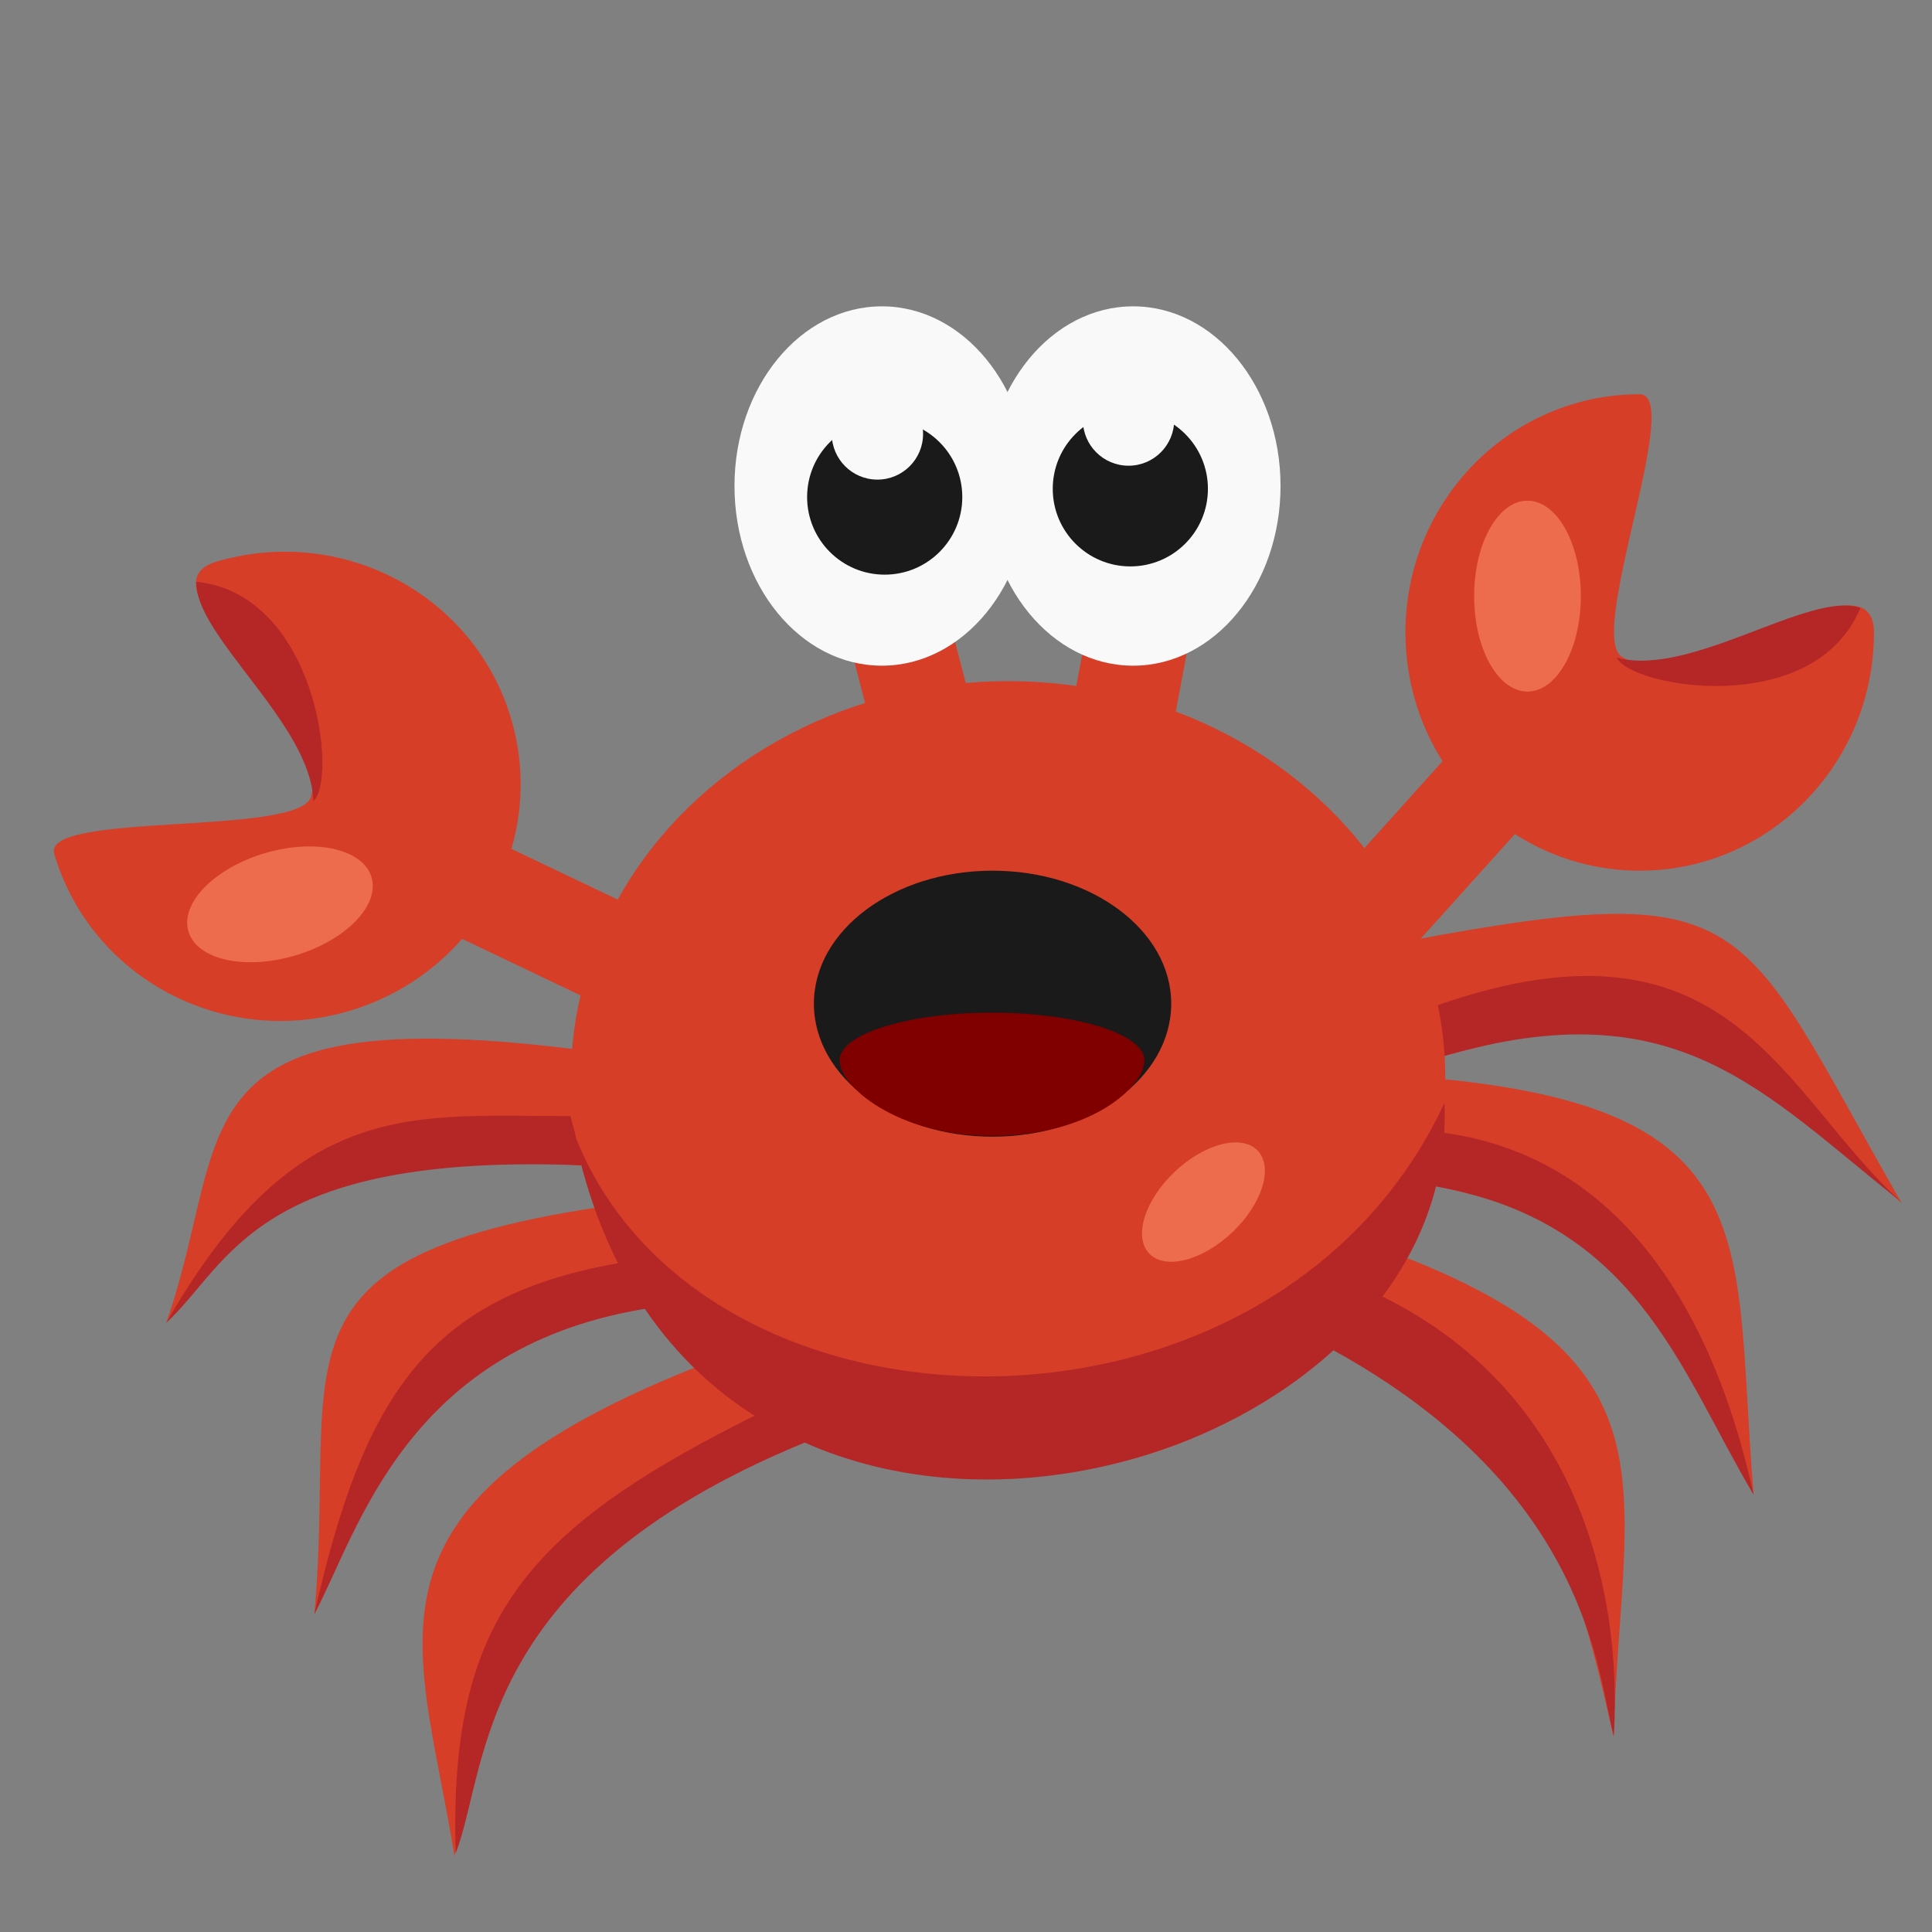 <?xml version="1.0" encoding="UTF-8" standalone="no"?>
<!-- Created with Inkscape (http://www.inkscape.org/) -->

<svg
   xmlns:dc="http://purl.org/dc/elements/1.1/"
   xmlns:cc="http://creativecommons.org/ns#"
   xmlns:rdf="http://www.w3.org/1999/02/22-rdf-syntax-ns#"
   xmlns:svg="http://www.w3.org/2000/svg"
   xmlns="http://www.w3.org/2000/svg"
   xmlns:sodipodi="http://sodipodi.sourceforge.net/DTD/sodipodi-0.dtd"
   xmlns:inkscape="http://www.inkscape.org/namespaces/inkscape"
   width="300mm"
   height="300mm"
   viewBox="0 0 1062.992 1062.992"
   id="svg4355"
   version="1.1"
   inkscape:version="0.91 r13725"
   sodipodi:docname="crab.svg">
  <rect x="0" y="0" width="1062.992" height="1062.992" fill="#808080" stroke="none"/>
  <defs
     id="defs4357" />
  <sodipodi:namedview
     id="base"
     pagecolor="#ffffff"
     bordercolor="#666666"
     borderopacity="1.0"
     inkscape:pageopacity="0.0"
     inkscape:pageshadow="2"
     inkscape:zoom="0.25"
     inkscape:cx="340.31313"
     inkscape:cy="465.03369"
     inkscape:document-units="px"
     inkscape:current-layer="layer3"
     showgrid="false"
     inkscape:window-width="1366"
     inkscape:window-height="719"
     inkscape:window-x="0"
     inkscape:window-y="0"
     inkscape:window-maximized="1" />
  <g
     inkscape:groupmode="layer"
     id="layer3"
     inkscape:label="Layer 3">
    <path
       style="color:#000000;clip-rule:nonzero;display:inline;overflow:visible;visibility:visible;opacity:1;isolation:auto;mix-blend-mode:normal;color-interpolation:sRGB;color-interpolation-filters:linearRGB;solid-color:#000000;solid-opacity:1;fill:#d63e28;fill-opacity:1;fill-rule:nonzero;stroke:#e9bdac;stroke-width:2.782;stroke-miterlimit:4;stroke-dasharray:none;stroke-opacity:0;color-rendering:auto;image-rendering:auto;shape-rendering:auto;text-rendering:auto;enable-background:accumulate"
       d="m 457.245,314.684 52.142,-23.529 40.382,155.665 -52.142,23.529 z"
       id="rect4968-3"
       inkscape:connector-curvature="0" />
    <path
       style="color:#000000;clip-rule:nonzero;display:inline;overflow:visible;visibility:visible;opacity:1;isolation:auto;mix-blend-mode:normal;color-interpolation:sRGB;color-interpolation-filters:linearRGB;solid-color:#000000;solid-opacity:1;fill:#d63e28;fill-opacity:1;fill-rule:nonzero;stroke:#e9bdac;stroke-width:2.782;stroke-miterlimit:4;stroke-dasharray:none;stroke-opacity:0;color-rendering:auto;image-rendering:auto;shape-rendering:auto;text-rendering:auto;enable-background:accumulate"
       d="m 607.704,294.727 57.198,0.885 -29.667,158.057 -57.198,-0.885 z"
       id="rect4968-3-3"
       inkscape:connector-curvature="0" />
    <path
       style="color:#000000;clip-rule:nonzero;display:inline;overflow:visible;visibility:visible;opacity:1;isolation:auto;mix-blend-mode:normal;color-interpolation:sRGB;color-interpolation-filters:linearRGB;solid-color:#000000;solid-opacity:1;fill:#d63e28;fill-opacity:1;fill-rule:nonzero;stroke:#e9bdac;stroke-width:2.782;stroke-miterlimit:4;stroke-dasharray:none;stroke-opacity:0;color-rendering:auto;image-rendering:auto;shape-rendering:auto;text-rendering:auto;enable-background:accumulate"
       d="M 1046.346,662.03 C 934.27,560.242 915.553,542.803 749.446,594.152 l 6.243,-72.879 c 211.9,-40.58 196.758,-22.907 290.658,140.757 z"
       id="rect4968-0"
       inkscape:connector-curvature="0"
       sodipodi:nodetypes="cccc" />
    <path
       style="color:#000000;clip-rule:nonzero;display:inline;overflow:visible;visibility:visible;opacity:1;isolation:auto;mix-blend-mode:normal;color-interpolation:sRGB;color-interpolation-filters:linearRGB;solid-color:#000000;solid-opacity:1;fill:#d63e28;fill-opacity:1;fill-rule:nonzero;stroke:#e9bdac;stroke-width:2.782;stroke-miterlimit:4;stroke-dasharray:none;stroke-opacity:0;color-rendering:auto;image-rendering:auto;shape-rendering:auto;text-rendering:auto;enable-background:accumulate"
       d="M 964.82,822.389 C 902.65,695.413 889.858,654.448 689.794,640.362 l 50.481,-50.081 c 237.921,8.623 212.171,81.944 224.546,232.107 z"
       id="rect4968-0-4"
       inkscape:connector-curvature="0"
       sodipodi:nodetypes="cccc" />
    <path
       style="color:#000000;clip-rule:nonzero;display:inline;overflow:visible;visibility:visible;opacity:1;isolation:auto;mix-blend-mode:normal;color-interpolation:sRGB;color-interpolation-filters:linearRGB;solid-color:#000000;solid-opacity:1;fill:#d63e28;fill-opacity:1;fill-rule:nonzero;stroke:#e9bdac;stroke-width:2.782;stroke-miterlimit:4;stroke-dasharray:none;stroke-opacity:0;color-rendering:auto;image-rendering:auto;shape-rendering:auto;text-rendering:auto;enable-background:accumulate"
       d="M 887.727,955.472 C 857.173,816.959 834.954,781.318 665.392,711.874 l 61.17,-36.258 c 205.734,64.092 165.887,131.448 161.165,279.857 z"
       id="rect4968-0-4-3"
       inkscape:connector-curvature="0"
       sodipodi:nodetypes="cccc" />
    <path
       style="color:#000000;clip-rule:nonzero;display:inline;overflow:visible;visibility:visible;opacity:1;isolation:auto;mix-blend-mode:normal;color-interpolation:sRGB;color-interpolation-filters:linearRGB;solid-color:#000000;solid-opacity:1;fill:#d63e28;fill-opacity:1;fill-rule:nonzero;stroke:#e9bdac;stroke-width:2.782;stroke-miterlimit:4;stroke-dasharray:none;stroke-opacity:0;color-rendering:auto;image-rendering:auto;shape-rendering:auto;text-rendering:auto;enable-background:accumulate"
       d="M 91.407,727.881 C 167.184,612.964 276.263,636.458 412.25,651.508 L 382.064,587.124 C 85.208,536.504 131.243,615.191 91.407,727.881 Z"
       id="rect4968-0-3"
       inkscape:connector-curvature="0"
       sodipodi:nodetypes="cccc" />
    <path
       style="color:#000000;clip-rule:nonzero;display:inline;overflow:visible;visibility:visible;opacity:1;isolation:auto;mix-blend-mode:normal;color-interpolation:sRGB;color-interpolation-filters:linearRGB;solid-color:#000000;solid-opacity:1;fill:#d63e28;fill-opacity:1;fill-rule:nonzero;stroke:#e9bdac;stroke-width:2.782;stroke-miterlimit:4;stroke-dasharray:none;stroke-opacity:0;color-rendering:auto;image-rendering:auto;shape-rendering:auto;text-rendering:auto;enable-background:accumulate"
       d="M 172.933,888.24 C 228.152,762.037 244.034,724.933 447.959,706.214 L 397.478,656.133 C 131.753,680.975 186.851,737.305 172.933,888.24 Z"
       id="rect4968-0-4-4"
       inkscape:connector-curvature="0"
       sodipodi:nodetypes="cccc" />
    <path
       style="color:#000000;clip-rule:nonzero;display:inline;overflow:visible;visibility:visible;opacity:1;isolation:auto;mix-blend-mode:normal;color-interpolation:sRGB;color-interpolation-filters:linearRGB;solid-color:#000000;solid-opacity:1;fill:#d63e28;fill-opacity:1;fill-rule:nonzero;stroke:#e9bdac;stroke-width:2.782;stroke-miterlimit:4;stroke-dasharray:none;stroke-opacity:0;color-rendering:auto;image-rendering:auto;shape-rendering:auto;text-rendering:auto;enable-background:accumulate"
       d="M 250.026,1021.324 C 280.579,877.404 319.018,840.219 472.36,777.725 L 411.191,741.466 C 183.832,823.322 230.63,898.401 250.026,1021.324 Z"
       id="rect4968-0-4-3-2"
       inkscape:connector-curvature="0"
       sodipodi:nodetypes="cccc" />
    <path
       style="color:#000000;clip-rule:nonzero;display:inline;overflow:visible;visibility:visible;opacity:1;isolation:auto;mix-blend-mode:normal;color-interpolation:sRGB;color-interpolation-filters:linearRGB;solid-color:#000000;solid-opacity:1;fill:#b52626;fill-opacity:1;fill-rule:nonzero;stroke:#e9bdac;stroke-width:2.286;stroke-miterlimit:4;stroke-dasharray:none;stroke-opacity:0;color-rendering:auto;image-rendering:auto;shape-rendering:auto;text-rendering:auto;enable-background:accumulate"
       d="m 790.886,553.101 c 161.76,-56.474 189.263,48.891 255.355,108.377 -77.094,-61.131 -123.463,-117.576 -251.474,-80.521 -1.143,-9.213 -1.5,-18.05 -3.881,-27.856 z"
       id="rect5232"
       inkscape:connector-curvature="0"
       sodipodi:nodetypes="cccc" />
    <path
       style="color:#000000;clip-rule:nonzero;display:inline;overflow:visible;visibility:visible;opacity:1;isolation:auto;mix-blend-mode:normal;color-interpolation:sRGB;color-interpolation-filters:linearRGB;solid-color:#000000;solid-opacity:1;fill:#b52626;fill-opacity:1;fill-rule:nonzero;stroke:#e9bdac;stroke-width:2.286;stroke-miterlimit:4;stroke-dasharray:none;stroke-opacity:0;color-rendering:auto;image-rendering:auto;shape-rendering:auto;text-rendering:auto;enable-background:accumulate"
       d="m 793.473,623.132 c 110.649,14.653 154.207,120.391 171.345,199.238 C 923.746,753.159 900.384,671.55 787.816,652.385 Z"
       id="rect5235"
       inkscape:connector-curvature="0"
       sodipodi:nodetypes="cccc" />
    <path
       style="color:#000000;clip-rule:nonzero;display:inline;overflow:visible;visibility:visible;opacity:1;isolation:auto;mix-blend-mode:normal;color-interpolation:sRGB;color-interpolation-filters:linearRGB;solid-color:#000000;solid-opacity:1;fill:#b52626;fill-opacity:1;fill-rule:nonzero;stroke:#e9bdac;stroke-width:2.286;stroke-miterlimit:4;stroke-dasharray:none;stroke-opacity:0;color-rendering:auto;image-rendering:auto;shape-rendering:auto;text-rendering:auto;enable-background:accumulate"
       d="M 757.25,711.742 C 866.763,763.688 892.775,872.864 887.942,955.075 878.862,923.353 875.945,820.358 731.5,741.742 Z"
       id="rect5237"
       inkscape:connector-curvature="0"
       sodipodi:nodetypes="cccc" />
    <path
       style="color:#000000;clip-rule:nonzero;display:inline;overflow:visible;visibility:visible;opacity:1;isolation:auto;mix-blend-mode:normal;color-interpolation:sRGB;color-interpolation-filters:linearRGB;solid-color:#000000;solid-opacity:1;fill:#b52626;fill-opacity:1;fill-rule:nonzero;stroke:#e9bdac;stroke-width:2.286;stroke-miterlimit:4;stroke-dasharray:none;stroke-opacity:0;color-rendering:auto;image-rendering:auto;shape-rendering:auto;text-rendering:auto;enable-background:accumulate"
       d="m 422.039,775.525 28.101,15.192 C 260.085,866.013 269.439,971.219 250.698,1019.718 247.059,890.914 288.228,841.033 422.039,775.525 Z"
       id="rect5239"
       inkscape:connector-curvature="0"
       sodipodi:nodetypes="cccc" />
    <path
       style="color:#000000;clip-rule:nonzero;display:inline;overflow:visible;visibility:visible;opacity:1;isolation:auto;mix-blend-mode:normal;color-interpolation:sRGB;color-interpolation-filters:linearRGB;solid-color:#000000;solid-opacity:1;fill:#b52626;fill-opacity:1;fill-rule:nonzero;stroke:#e9bdac;stroke-width:2.286;stroke-miterlimit:4;stroke-dasharray:none;stroke-opacity:0;color-rendering:auto;image-rendering:auto;shape-rendering:auto;text-rendering:auto;enable-background:accumulate"
       d="m 342.47,694.61 17,24.784 C 223.58,739.517 197.167,842.768 172.932,888.16 200.204,767.062 236.099,712.603 342.47,694.61 Z"
       id="rect5241"
       inkscape:connector-curvature="0"
       sodipodi:nodetypes="cccc" />
    <path
       style="color:#000000;clip-rule:nonzero;display:inline;overflow:visible;visibility:visible;opacity:1;isolation:auto;mix-blend-mode:normal;color-interpolation:sRGB;color-interpolation-filters:linearRGB;solid-color:#000000;solid-opacity:1;fill:#b52626;fill-opacity:1;fill-rule:nonzero;stroke:#e9bdac;stroke-width:2.286;stroke-miterlimit:4;stroke-dasharray:none;stroke-opacity:0;color-rendering:auto;image-rendering:auto;shape-rendering:auto;text-rendering:auto;enable-background:accumulate"
       d="m 313.834,614.044 7.369,27.159 C 139.731,633.822 126.402,695.752 91.43,727.862 163.35,602.061 228.278,614.48 313.834,614.044 Z"
       id="rect5243"
       inkscape:connector-curvature="0"
       sodipodi:nodetypes="cccc" />
  </g>
  <g
     inkscape:label="Layer 1"
     inkscape:groupmode="layer"
     id="layer1"
     transform="translate(0,10.63)"
     style="display:inline">
    <ellipse
       style="color:#000000;clip-rule:nonzero;display:inline;overflow:visible;visibility:visible;opacity:1;isolation:auto;mix-blend-mode:normal;color-interpolation:sRGB;color-interpolation-filters:linearRGB;solid-color:#000000;solid-opacity:1;fill:#d63e28;fill-opacity:1;fill-rule:nonzero;stroke:#e9bdac;stroke-width:1.766;stroke-miterlimit:4;stroke-dasharray:none;stroke-opacity:0;color-rendering:auto;image-rendering:auto;shape-rendering:auto;text-rendering:auto;enable-background:accumulate"
       id="path4903"
       cx="554.666"
       cy="582.593"
       rx="240.526"
       ry="218.459" />
    <path
       style="color:#000000;clip-rule:nonzero;display:inline;overflow:visible;visibility:visible;opacity:1;isolation:auto;mix-blend-mode:normal;color-interpolation:sRGB;color-interpolation-filters:linearRGB;solid-color:#000000;solid-opacity:1;fill:#b52626;fill-opacity:1;fill-rule:nonzero;stroke:#e9bdac;stroke-width:1.766;stroke-miterlimit:4;stroke-dasharray:none;stroke-opacity:0;color-rendering:auto;image-rendering:auto;shape-rendering:auto;text-rendering:auto;enable-background:accumulate"
       d="m 794.727,596.24 c 9.931,215.892 -417.2,323.855 -478.968,16.383 67.692,177.943 385.175,184.937 478.968,-16.383 z"
       id="rect4905"
       inkscape:connector-curvature="0"
       sodipodi:nodetypes="ccc" />
    <ellipse
       style="color:#000000;clip-rule:nonzero;display:inline;overflow:visible;visibility:visible;opacity:1;isolation:auto;mix-blend-mode:normal;color-interpolation:sRGB;color-interpolation-filters:linearRGB;solid-color:#000000;solid-opacity:1;fill:#f9f9f9;fill-opacity:1;fill-rule:nonzero;stroke:#e9bdac;stroke-width:1.766;stroke-miterlimit:4;stroke-dasharray:none;stroke-opacity:0;color-rendering:auto;image-rendering:auto;shape-rendering:auto;text-rendering:auto;enable-background:accumulate"
       id="path4908"
       cx="485.211"
       cy="256.776"
       rx="81.095"
       ry="98.858" />
    <ellipse
       style="color:#000000;clip-rule:nonzero;display:inline;overflow:visible;visibility:visible;opacity:1;isolation:auto;mix-blend-mode:normal;color-interpolation:sRGB;color-interpolation-filters:linearRGB;solid-color:#000000;solid-opacity:1;fill:#f9f9f9;fill-opacity:1;fill-rule:nonzero;stroke:#e9bdac;stroke-width:1.766;stroke-miterlimit:4;stroke-dasharray:none;stroke-opacity:0;color-rendering:auto;image-rendering:auto;shape-rendering:auto;text-rendering:auto;enable-background:accumulate"
       id="path4908-0"
       cx="623.458"
       cy="256.776"
       rx="81.095"
       ry="98.858" />
    <circle
       style="color:#000000;clip-rule:nonzero;display:inline;overflow:visible;visibility:visible;opacity:1;isolation:auto;mix-blend-mode:normal;color-interpolation:sRGB;color-interpolation-filters:linearRGB;solid-color:#000000;solid-opacity:1;fill:#1a1a1a;fill-opacity:1;fill-rule:nonzero;stroke:#e9bdac;stroke-width:2.191;stroke-miterlimit:4;stroke-dasharray:none;stroke-opacity:0;color-rendering:auto;image-rendering:auto;shape-rendering:auto;text-rendering:auto;enable-background:accumulate"
       id="path4925"
       cx="486.765"
       cy="262.856"
       r="42.689" />
    <circle
       style="color:#000000;clip-rule:nonzero;display:inline;overflow:visible;visibility:visible;opacity:1;isolation:auto;mix-blend-mode:normal;color-interpolation:sRGB;color-interpolation-filters:linearRGB;solid-color:#000000;solid-opacity:1;fill:#1a1a1a;fill-opacity:1;fill-rule:nonzero;stroke:#e9bdac;stroke-width:2.191;stroke-miterlimit:4;stroke-dasharray:none;stroke-opacity:0;color-rendering:auto;image-rendering:auto;shape-rendering:auto;text-rendering:auto;enable-background:accumulate"
       id="path4925-5"
       cx="621.913"
       cy="258.321"
       r="42.689" />
    <circle
       style="color:#000000;clip-rule:nonzero;display:inline;overflow:visible;visibility:visible;opacity:1;isolation:auto;mix-blend-mode:normal;color-interpolation:sRGB;color-interpolation-filters:linearRGB;solid-color:#000000;solid-opacity:1;fill:#f9f9f9;fill-opacity:1;fill-rule:nonzero;stroke:#e9bdac;stroke-width:1.766;stroke-miterlimit:4;stroke-dasharray:none;stroke-opacity:0;color-rendering:auto;image-rendering:auto;shape-rendering:auto;text-rendering:auto;enable-background:accumulate"
       id="path4942"
       cx="482.755"
       cy="228.131"
       r="25.122" />
    <circle
       style="color:#000000;clip-rule:nonzero;display:inline;overflow:visible;visibility:visible;opacity:1;isolation:auto;mix-blend-mode:normal;color-interpolation:sRGB;color-interpolation-filters:linearRGB;solid-color:#000000;solid-opacity:1;fill:#f9f9f9;fill-opacity:1;fill-rule:nonzero;stroke:#e9bdac;stroke-width:1.766;stroke-miterlimit:4;stroke-dasharray:none;stroke-opacity:0;color-rendering:auto;image-rendering:auto;shape-rendering:auto;text-rendering:auto;enable-background:accumulate"
       id="path4942-7"
       cx="620.923"
       cy="220.485"
       r="25.122" />
    <path
       style="color:#000000;clip-rule:nonzero;display:inline;overflow:visible;visibility:visible;opacity:1;isolation:auto;mix-blend-mode:normal;color-interpolation:sRGB;color-interpolation-filters:linearRGB;solid-color:#000000;solid-opacity:1;fill:#d63e28;fill-opacity:1;fill-rule:nonzero;stroke:#e9bdac;stroke-width:2.782;stroke-miterlimit:4;stroke-dasharray:none;stroke-opacity:0;color-rendering:auto;image-rendering:auto;shape-rendering:auto;text-rendering:auto;enable-background:accumulate"
       d="M 815.923,383.506 864.307,414.025 756.728,533.562 708.344,503.043 Z"
       id="rect4968"
       inkscape:connector-curvature="0" />
    <path
       style="color:#000000;clip-rule:nonzero;display:inline;overflow:visible;visibility:visible;opacity:1;isolation:auto;mix-blend-mode:normal;color-interpolation:sRGB;color-interpolation-filters:linearRGB;solid-color:#000000;solid-opacity:1;fill:#d63e28;fill-opacity:1;fill-rule:nonzero;stroke:#e9bdac;stroke-width:1.766;stroke-miterlimit:4;stroke-dasharray:none;stroke-opacity:0;color-rendering:auto;image-rendering:auto;shape-rendering:auto;text-rendering:auto;enable-background:accumulate"
       d="m 1031.059,337.355 c 0,72.387 -57.703,131.069 -128.884,131.069 -71.181,-10e-6 -128.884,-58.681 -128.884,-131.069 0,-72.387 57.703,-131.069 128.884,-131.069 24.407,-10e-6 -29.227,132.507 -9.772,144.492 37.283,22.969 138.656,-60.99 138.656,-13.424 z"
       id="path4971"
       inkscape:connector-curvature="0"
       sodipodi:nodetypes="ssssss" />
    <path
       style="color:#000000;clip-rule:nonzero;display:inline;overflow:visible;visibility:visible;opacity:1;isolation:auto;mix-blend-mode:normal;color-interpolation:sRGB;color-interpolation-filters:linearRGB;solid-color:#000000;solid-opacity:1;fill:#b52626;fill-opacity:1;fill-rule:nonzero;stroke:#e9bdac;stroke-width:1.766;stroke-miterlimit:4;stroke-dasharray:none;stroke-opacity:0;color-rendering:auto;image-rendering:auto;shape-rendering:auto;text-rendering:auto;enable-background:accumulate"
       d="m 889.553,351.223 c 41.015,10.998 106.153,-37.079 134.027,-27.418 -25.36,61.432 -126.196,43.836 -134.027,27.418 z"
       id="rect4974"
       inkscape:connector-curvature="0"
       sodipodi:nodetypes="ccc" />
    <ellipse
       style="color:#000000;clip-rule:nonzero;display:inline;overflow:visible;visibility:visible;opacity:1;isolation:auto;mix-blend-mode:normal;color-interpolation:sRGB;color-interpolation-filters:linearRGB;solid-color:#000000;solid-opacity:1;fill:#ed6c4d;fill-opacity:1;fill-rule:nonzero;stroke:#e9bdac;stroke-width:1.766;stroke-miterlimit:4;stroke-dasharray:none;stroke-opacity:0;color-rendering:auto;image-rendering:auto;shape-rendering:auto;text-rendering:auto;enable-background:accumulate"
       id="path4989"
       cx="840.428"
       cy="317.353"
       rx="29.349"
       ry="52.518" />
    <path
       style="color:#000000;clip-rule:nonzero;display:inline;overflow:visible;visibility:visible;opacity:1;isolation:auto;mix-blend-mode:normal;color-interpolation:sRGB;color-interpolation-filters:linearRGB;solid-color:#000000;solid-opacity:1;fill:#d63e28;fill-opacity:1;fill-rule:nonzero;stroke:#e9bdac;stroke-width:2.782;stroke-miterlimit:4;stroke-dasharray:none;stroke-opacity:0;color-rendering:auto;image-rendering:auto;shape-rendering:auto;text-rendering:auto;enable-background:accumulate"
       d="m 224.248,491.64 15.541,-55.054 145.142,69.254 -15.541,55.054 z"
       id="rect4968-4"
       inkscape:connector-curvature="0" />
    <path
       style="color:#000000;clip-rule:nonzero;display:inline;overflow:visible;visibility:visible;opacity:1;isolation:auto;mix-blend-mode:normal;color-interpolation:sRGB;color-interpolation-filters:linearRGB;solid-color:#000000;solid-opacity:1;fill:#d63e28;fill-opacity:1;fill-rule:nonzero;stroke:#e9bdac;stroke-width:1.766;stroke-miterlimit:4;stroke-dasharray:none;stroke-opacity:0;color-rendering:auto;image-rendering:auto;shape-rendering:auto;text-rendering:auto;enable-background:accumulate"
       d="m 118.97,298.43 c 69.414,-20.532 142.053,18.156 162.243,86.414 20.19,68.257 -19.714,140.236 -89.128,160.768 C 122.671,566.144 50.032,527.456 29.842,459.198 22.919,435.794 165.197,449.64 171.172,427.584 182.622,385.317 73.357,311.922 118.97,298.43 Z"
       id="path4971-2"
       inkscape:connector-curvature="0"
       sodipodi:nodetypes="ssssss" />
    <path
       style="color:#000000;clip-rule:nonzero;display:inline;overflow:visible;visibility:visible;opacity:1;isolation:auto;mix-blend-mode:normal;color-interpolation:sRGB;color-interpolation-filters:linearRGB;solid-color:#000000;solid-opacity:1;fill:#b52626;fill-opacity:1;fill-rule:nonzero;stroke:#e9bdac;stroke-width:1.766;stroke-miterlimit:4;stroke-dasharray:none;stroke-opacity:0;color-rendering:auto;image-rendering:auto;shape-rendering:auto;text-rendering:auto;enable-background:accumulate"
       d="m 172.406,430.192 c -1.087,-42.45 -65.666,-91.276 -64.308,-120.746 66.103,6.893 77.831,108.579 64.308,120.746 z"
       id="rect4974-0"
       inkscape:connector-curvature="0"
       sodipodi:nodetypes="ccc" />
    <ellipse
       style="color:#000000;clip-rule:nonzero;display:inline;overflow:visible;visibility:visible;opacity:1;isolation:auto;mix-blend-mode:normal;color-interpolation:sRGB;color-interpolation-filters:linearRGB;solid-color:#000000;solid-opacity:1;fill:#ed6c4d;fill-opacity:1;fill-rule:nonzero;stroke:#e9bdac;stroke-width:1.766;stroke-miterlimit:4;stroke-dasharray:none;stroke-opacity:0;color-rendering:auto;image-rendering:auto;shape-rendering:auto;text-rendering:auto;enable-background:accumulate"
       id="path4989-0"
       cx="-510.551"
       cy="9.433"
       rx="29.349"
       ry="52.518"
       transform="matrix(-0.284,-0.959,0.959,-0.284,0,0)" />
    <ellipse
       style="color:#000000;clip-rule:nonzero;display:inline;overflow:visible;visibility:visible;opacity:1;isolation:auto;mix-blend-mode:normal;color-interpolation:sRGB;color-interpolation-filters:linearRGB;solid-color:#000000;solid-opacity:1;fill:#1a1a1a;fill-opacity:1;fill-rule:nonzero;stroke:#e9bdac;stroke-width:1.766;stroke-miterlimit:4;stroke-dasharray:none;stroke-opacity:0;color-rendering:auto;image-rendering:auto;shape-rendering:auto;text-rendering:auto;enable-background:accumulate"
       id="path5015"
       cx="546.105"
       cy="541.604"
       rx="98.302"
       ry="73.18" />
    <path
       style="color:#000000;clip-rule:nonzero;display:inline;overflow:visible;visibility:visible;opacity:1;isolation:auto;mix-blend-mode:normal;color-interpolation:sRGB;color-interpolation-filters:linearRGB;solid-color:#000000;solid-opacity:1;fill:#800000;fill-opacity:1;fill-rule:nonzero;stroke:#e9bdac;stroke-width:2.899;stroke-miterlimit:4;stroke-dasharray:none;stroke-opacity:0;color-rendering:auto;image-rendering:auto;shape-rendering:auto;text-rendering:auto;enable-background:accumulate"
       d="m 629.664,572.791 c 0,14.489 -29.76,41.912 -84.961,41.526 -50.952,-0.356 -82.777,-27.037 -82.777,-41.526 10e-6,-14.489 37.549,-26.235 83.869,-26.235 46.319,0 83.869,11.746 83.869,26.235 z"
       id="path5017"
       inkscape:connector-curvature="0"
       sodipodi:nodetypes="sssss" />
    <ellipse
       style="color:#000000;clip-rule:nonzero;display:inline;overflow:visible;visibility:visible;opacity:1;isolation:auto;mix-blend-mode:normal;color-interpolation:sRGB;color-interpolation-filters:linearRGB;solid-color:#000000;solid-opacity:1;fill:#ed6c4d;fill-opacity:1;fill-rule:nonzero;stroke:#e9bdac;stroke-width:1.383;stroke-miterlimit:4;stroke-dasharray:none;stroke-opacity:0;color-rendering:auto;image-rendering:auto;shape-rendering:auto;text-rendering:auto;enable-background:accumulate"
       id="path4989-9"
       cx="928.228"
       cy="-33.673"
       rx="22.995"
       ry="41.149"
       transform="matrix(0.687,0.726,-0.726,0.687,0,0)" />
  </g>
  <g
     inkscape:groupmode="layer"
     id="layer2"
     inkscape:label="Layer 2" />
</svg>
